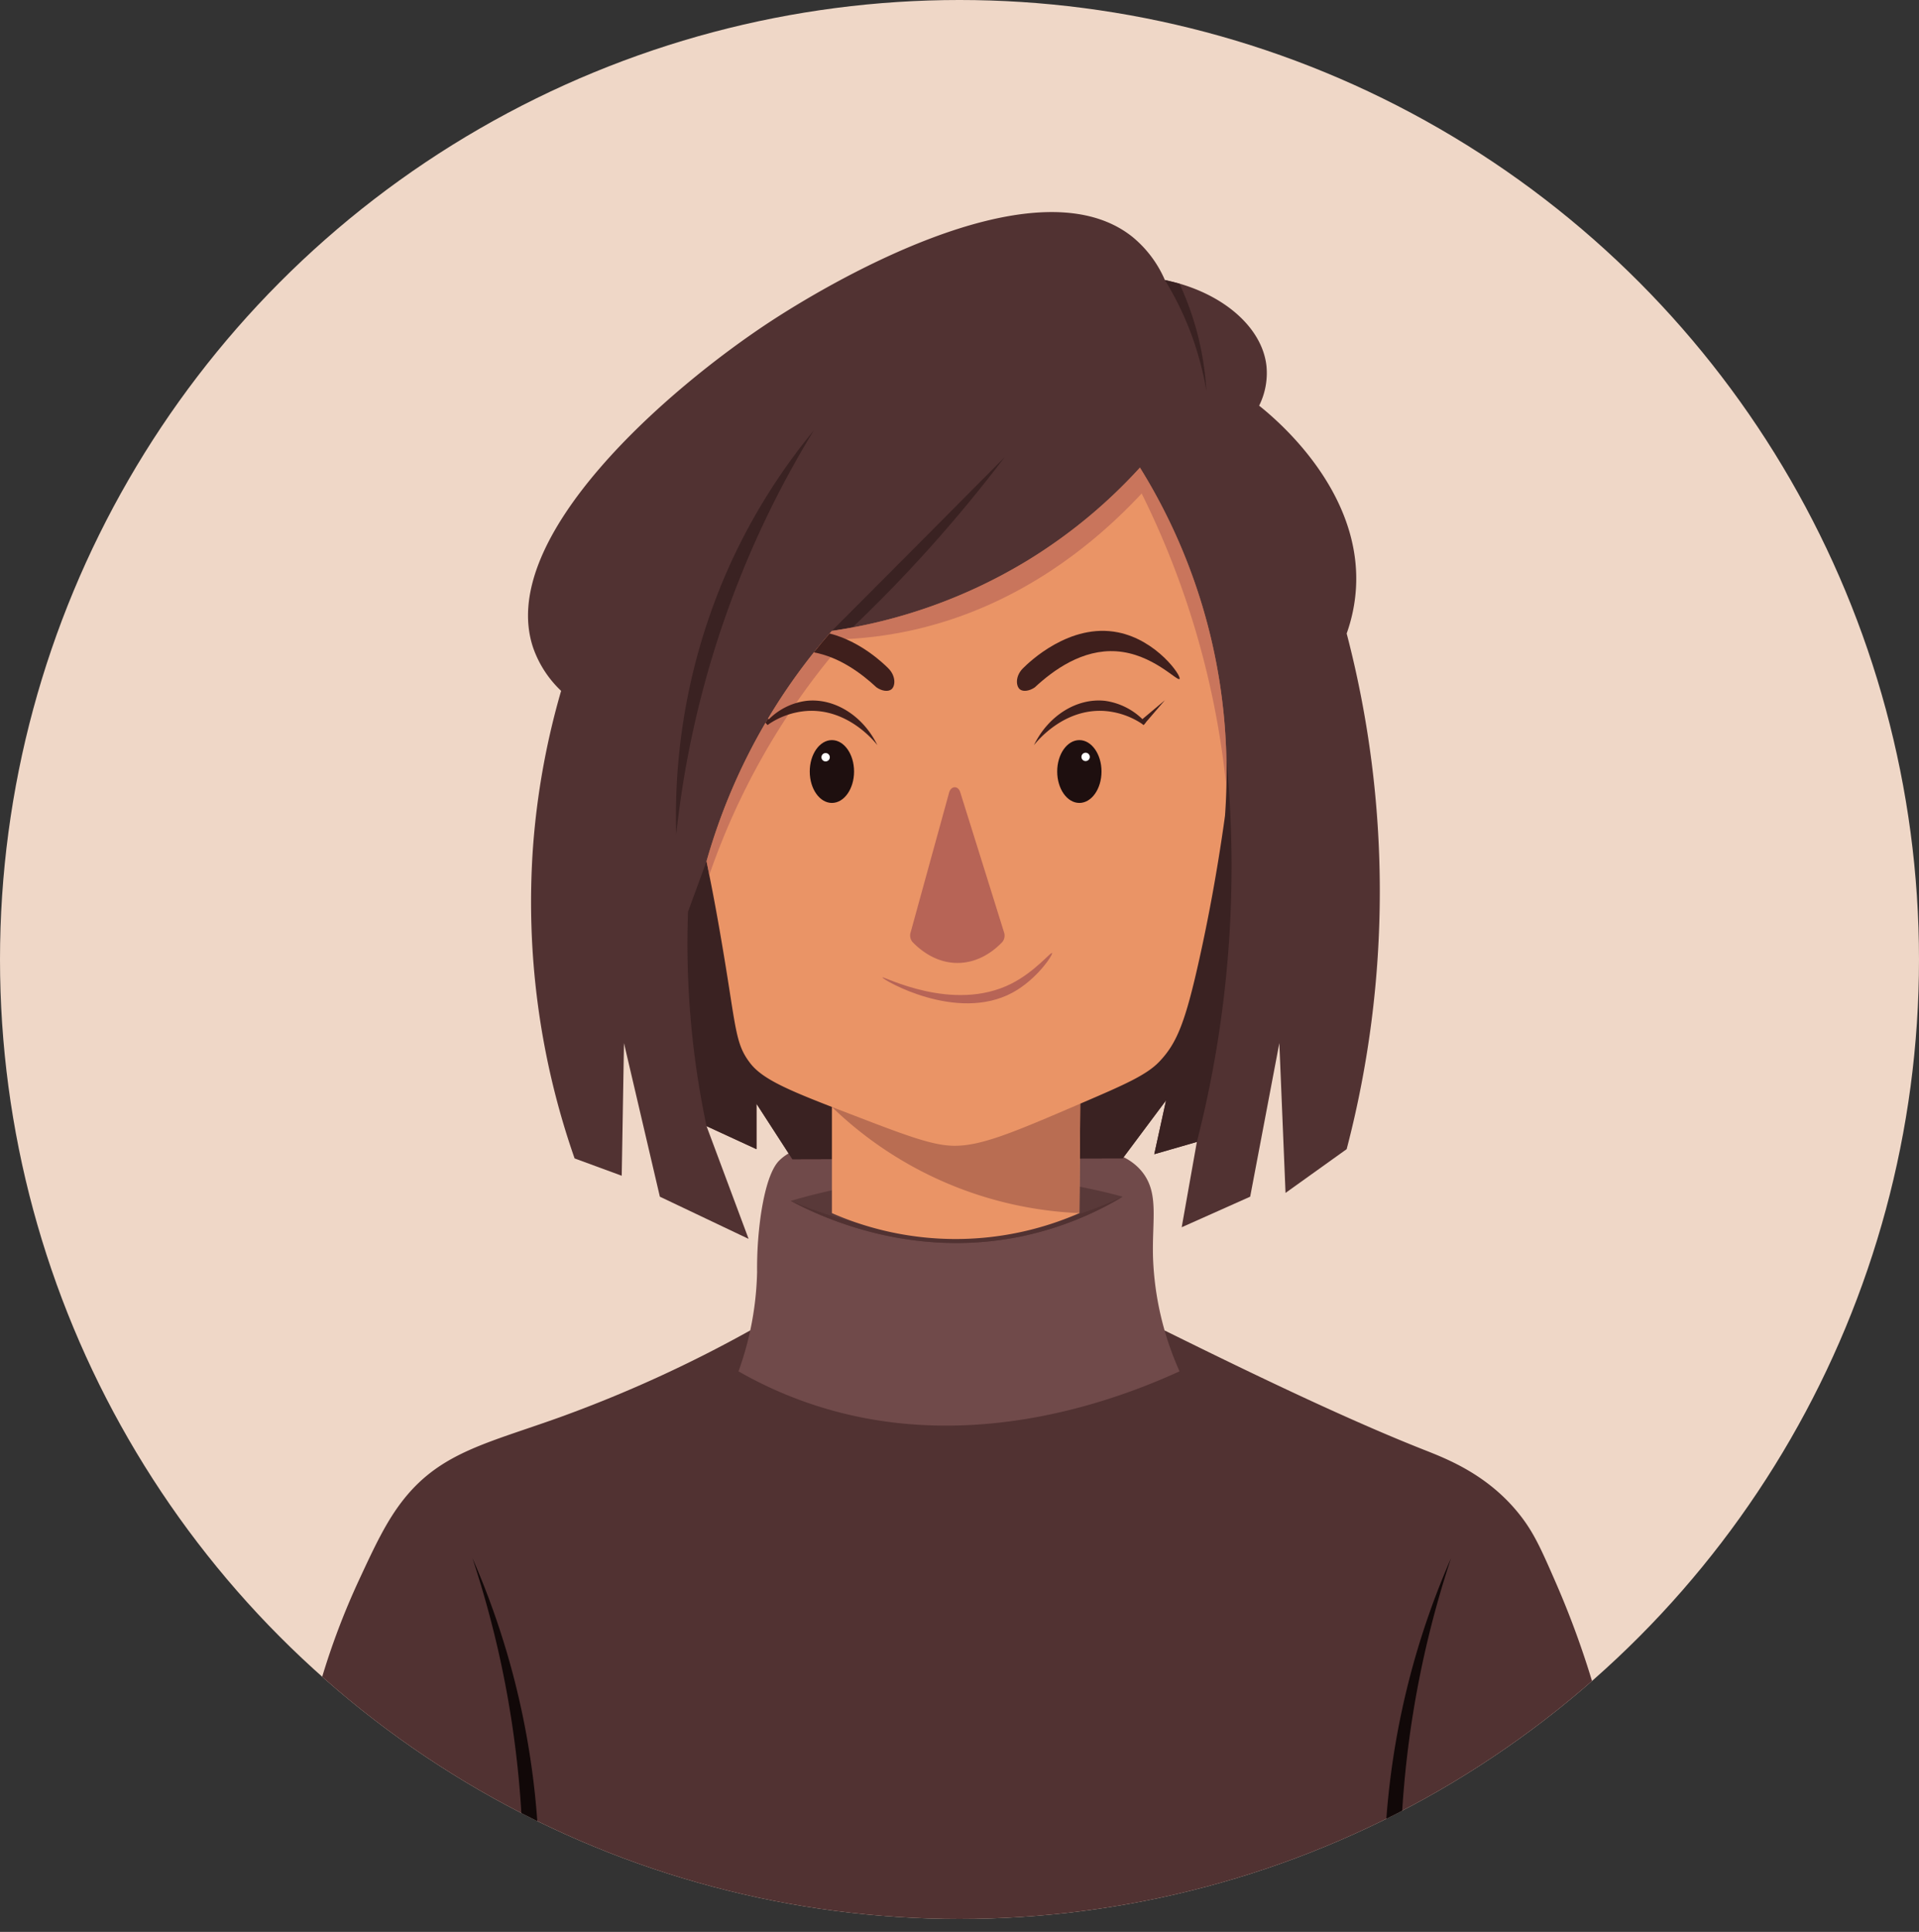 <svg xmlns="http://www.w3.org/2000/svg" xmlns:xlink="http://www.w3.org/1999/xlink" viewBox="0 0 570 573.84">
    <rect x="0" y="0" width="570" height="573.84" fill="#333333" stroke="none"/>
    <defs>
        <style>
            .cls-1 {
                fill: #efd7c7;
            }

            .cls-2 {
                clip-path: url(#clip-path);
            }

            .cls-3,
            .cls-6 {
                fill: #513232;
            }

            .cls-4 {
                fill: #110808;
            }

            .cls-5 {
                fill: #704a4a;
            }

            .cls-6 {
                opacity: 0.7;
            }

            .cls-7 {
                fill: #3a2222;
            }

            .cls-8 {
                fill: #ea9466;
            }

            .cls-9 {
                fill: #b96d52;
            }

            .cls-10,
            .cls-11 {
                fill: #b76456;
            }

            .cls-10 {
                opacity: 0.64;
            }

            .cls-12 {
                fill: #3f1f1c;
            }

            .cls-13 {
                fill: #1e0f0f;
            }

            .cls-14 {
                fill: #fff;
            }
        </style>
        <clipPath id="clip-path">
            <circle class="cls-1" cx="285" cy="285" r="285" />
        </clipPath>
    </defs>
    <g id="Layer_2" data-name="Layer 2">
        <g id="OBEJCTS">
            <circle class="cls-1" cx="285" cy="285" r="285" />
            <g class="cls-2">
                <path class="cls-3"
                    d="M222.81,395.2A385.74,385.74,0,0,1,166.22,421c-21.32,7.65-35.11,10.36-46.2,24.21-5.2,6.5-8.74,14.13-13.33,24a216.63,216.63,0,0,0-11.33,30c19.44,17.66,76.46,64.74,163.33,73.33,117.8,11.66,200.23-56.39,215.33-69.33a266.08,266.08,0,0,0-12-33.33c-4.25-9.74-6.46-14.71-10.66-20-9.5-12-21.87-16.65-28.67-19.34-19.18-7.58-43.86-19.05-76.67-35.3Z" />
                <path class="cls-4"
                    d="M155,541a297.74,297.74,0,0,0-6.67-49.17,299.37,299.37,0,0,0-8-29,236.6,236.6,0,0,1,12.33,35.66,237.17,237.17,0,0,1,7.1,45Z" />
                <path class="cls-4" d="M416.32,541A296.92,296.92,0,0,1,431,462.84a236.41,236.41,0,0,0-19.43,80.64Z" />
                <path class="cls-5"
                    d="M246.47,340.34c-3.47-.28-10.12-.22-14.78,4.16-1,.92-3.87,3.91-5.73,16.62a112.63,112.63,0,0,0-1.08,16.7,92.66,92.66,0,0,1-5.52,29.52,121.22,121.22,0,0,0,20,9.16c46.89,16.52,91.79-.39,111-9.16a90.39,90.39,0,0,1-7.88-33.85c-.31-11.27,1.81-19-3.16-25.32-4.51-5.71-12.35-7.05-18-7.33Z" />
                <path class="cls-6"
                    d="M234.86,356.71c9.3,4.93,34.9,16.84,66.62,10.92a97.3,97.3,0,0,0,32-12.17,178,178,0,0,0-27-5.12A184.23,184.23,0,0,0,234.86,356.71Z" />
                <path class="cls-3"
                    d="M234.86,356.71c9.42,5,35.46,17,67.5,10.75a97.06,97.06,0,0,0,31.12-12,118.92,118.92,0,0,1-33.25,10C270.64,369.78,246.7,361.71,234.86,356.71Z" />
                <path class="cls-3"
                    d="M235.36,344.34l-10.67-16.5v13.5l-14.83-6.84L222.36,368,196,355.46q-5.33-22.81-10.66-45.62-.33,19.7-.67,39.4l-14-5.15a230.86,230.86,0,0,1-12.33-92.75,226.17,226.17,0,0,1,8.33-46.13,32.25,32.25,0,0,1-8.33-12.87c-10.9-32.69,40.07-77,71-97.17,12.67-8.25,77.36-48.46,107-24.83A33.93,33.93,0,0,1,346,83.17c16.91,3.49,29,13.94,30.19,25.67A21.73,21.73,0,0,1,374,120.5c4.84,3.86,30.52,25.07,28.76,54.24A48.8,48.8,0,0,1,400,188.17a302.85,302.85,0,0,1,0,153.17l-18.16,13q-.92-22.26-1.84-44.5l-8.66,45.62L351,364.54l4.5-25.35-12.65,3.65q1.74-8,3.5-16l-12.88,17.25Z" />
                <path class="cls-7"
                    d="M364.33,226.06a330.61,330.61,0,0,1-8.82,113.13l-12.65,3.65,3.5-16-12.88,17.25-98.12.25-10.67-16.5v13.5l-14.83-6.84a262.17,262.17,0,0,1-5.5-63.66q2.74-7.5,5.5-15Z" />
                <path class="cls-7"
                    d="M241.74,127.84a179,179,0,0,0-26.24,42.87,181.58,181.58,0,0,0-14.64,77.13,288.8,288.8,0,0,1,40.88-120Z" />
                <path class="cls-7" d="M346,83.17a92.11,92.11,0,0,1,12.34,33,87.56,87.56,0,0,0-8-31.91Z" />
                <path class="cls-7"
                    d="M247.1,187.38q14.1-14.13,28.18-28.29,11.55-11.61,23.09-23.25c-6.47,8.53-13.79,17.49-22,26.66-7.89,8.8-15.66,16.73-23.14,23.85Z" />
                <path class="cls-8" d="M320.86,327.84l-.26,32.5a91.58,91.58,0,0,1-73.5,0V328.81Z" />
                <path class="cls-9" d="M247.1,328.81a112.53,112.53,0,0,0,73.5,31.53q.13-16.26.26-32.5Z" />
                <path class="cls-8"
                    d="M363.86,242.34c-2.35,17-5.13,31.27-7.5,42-4.27,19.35-6.78,25.51-12,31-3.81,4-10.42,6.89-23.5,12.5-19.54,8.39-29.3,12.58-37.5,12.5-6.48-.06-14.66-3.21-31-9.5-17-6.54-25.56-9.91-29.5-15-4.44-5.74-4.15-10-8-33-1.55-9.3-3-17.15-4.18-22.92-.3-1.5-.57-2.87-.82-4.08a177.47,177.47,0,0,1,17.55-41.2h0v0h0c.23-.4.47-.79.71-1.2.35-.58.7-1.17,1.06-1.75a176.55,176.55,0,0,1,12.54-17.88c1.57-2,3.14-3.85,4.67-5.61l.69-.79a154.6,154.6,0,0,0,58.26-21,153.36,153.36,0,0,0,33.25-27.5,170.58,170.58,0,0,1,25.66,85.95C364.44,231.39,364.23,237.29,363.86,242.34Z" />
                <path class="cls-10"
                    d="M364.27,224.79v9.05a254.07,254.07,0,0,0-11.91-55.25,252.32,252.32,0,0,0-13.25-32c-12.47,13.37-35.87,34-70,41a118.19,118.19,0,0,1-17.85,2.25,207.7,207.7,0,0,0-16.5,21.52,211.53,211.53,0,0,0-24.08,48.56c-.3-1.5-.57-2.87-.82-4.08a176.46,176.46,0,0,1,37.24-68.46,154.6,154.6,0,0,0,58.26-21,153.36,153.36,0,0,0,33.25-27.5,170.58,170.58,0,0,1,25.66,85.95Z" />
                <path class="cls-11"
                    d="M281.91,235.44,270.47,277a3,3,0,0,0,.58,2.82c2.17,2.25,6.86,6.23,13.38,6.21s11.06-3.91,13.24-6.16a3,3,0,0,0,.56-2.92q-6.48-20.79-13-41.58C284.64,233.29,282.49,233.35,281.91,235.44Z" />
                <path class="cls-12"
                    d="M307.36,204.18c-1.6,1.1-3.45,1.34-4.4.6-1.25-1-1.41-4,.9-6.28,1.75-1.75,13.89-13.57,28.25-10.66,11.54,2.33,18.89,13,18.25,13.83s-8-7.48-18.75-8.21C321.54,192.78,312.93,199,307.36,204.18Z" />
                <path class="cls-12"
                    d="M307.11,221.34c4.31-8.85,12.82-14.06,21.08-13.17a19.8,19.8,0,0,1,12.11,6.46l-.61.71a23.09,23.09,0,0,0-11.83-4.17C315.78,210.51,308,220.25,307.11,221.34Z" />
                <path class="cls-12" d="M338.61,214.21,346,208l-6.33,7.35Z" />
                <ellipse class="cls-13" cx="320.6" cy="229.17" rx="6.58" ry="9.33" />
                <path class="cls-14" d="M323.7,224.82a1.24,1.24,0,1,1-1.23-1.23A1.24,1.24,0,0,1,323.7,224.82Z" />
                <path class="cls-12"
                    d="M264.75,204.78c-1,.75-2.81.5-4.4-.6-4.5-4.19-11-9-18.61-10.4,1.57-2,3.14-3.85,4.67-5.61,9.27,2.33,16.15,9.05,17.44,10.34C266.16,200.82,266,203.81,264.75,204.78Z" />
                <path class="cls-12"
                    d="M260.6,221.34c-.85-1.09-8.67-10.83-20.75-10.17A23.18,23.18,0,0,0,228,215.34c-.21-.23-.41-.47-.61-.7l0,0h0c.25-.27.57-.61,1-1a19.2,19.2,0,0,1,11.12-5.46C247.77,207.28,256.29,212.5,260.6,221.34Z" />
                <path class="cls-12" d="M229.1,214.21,228,215.34l-.6-.7h0l0,0h0c.23-.4.47-.79.71-1.2l.26.22Z" />
                <ellipse class="cls-13" cx="247.1" cy="229.17" rx="6.58" ry="9.33" />
                <path class="cls-14" d="M244,224.82a1.24,1.24,0,1,0,2.47,0,1.24,1.24,0,0,0-2.47,0Z" />
                <path class="cls-11"
                    d="M300.77,294.84c7.34-4,12.08-11.37,11.71-11.75s-5.07,5.57-12.12,9.12c-17.39,8.75-38.1-2.41-38.25-1.87S284.09,303.88,300.77,294.84Z" />
            </g>
        </g>
    </g>
</svg>